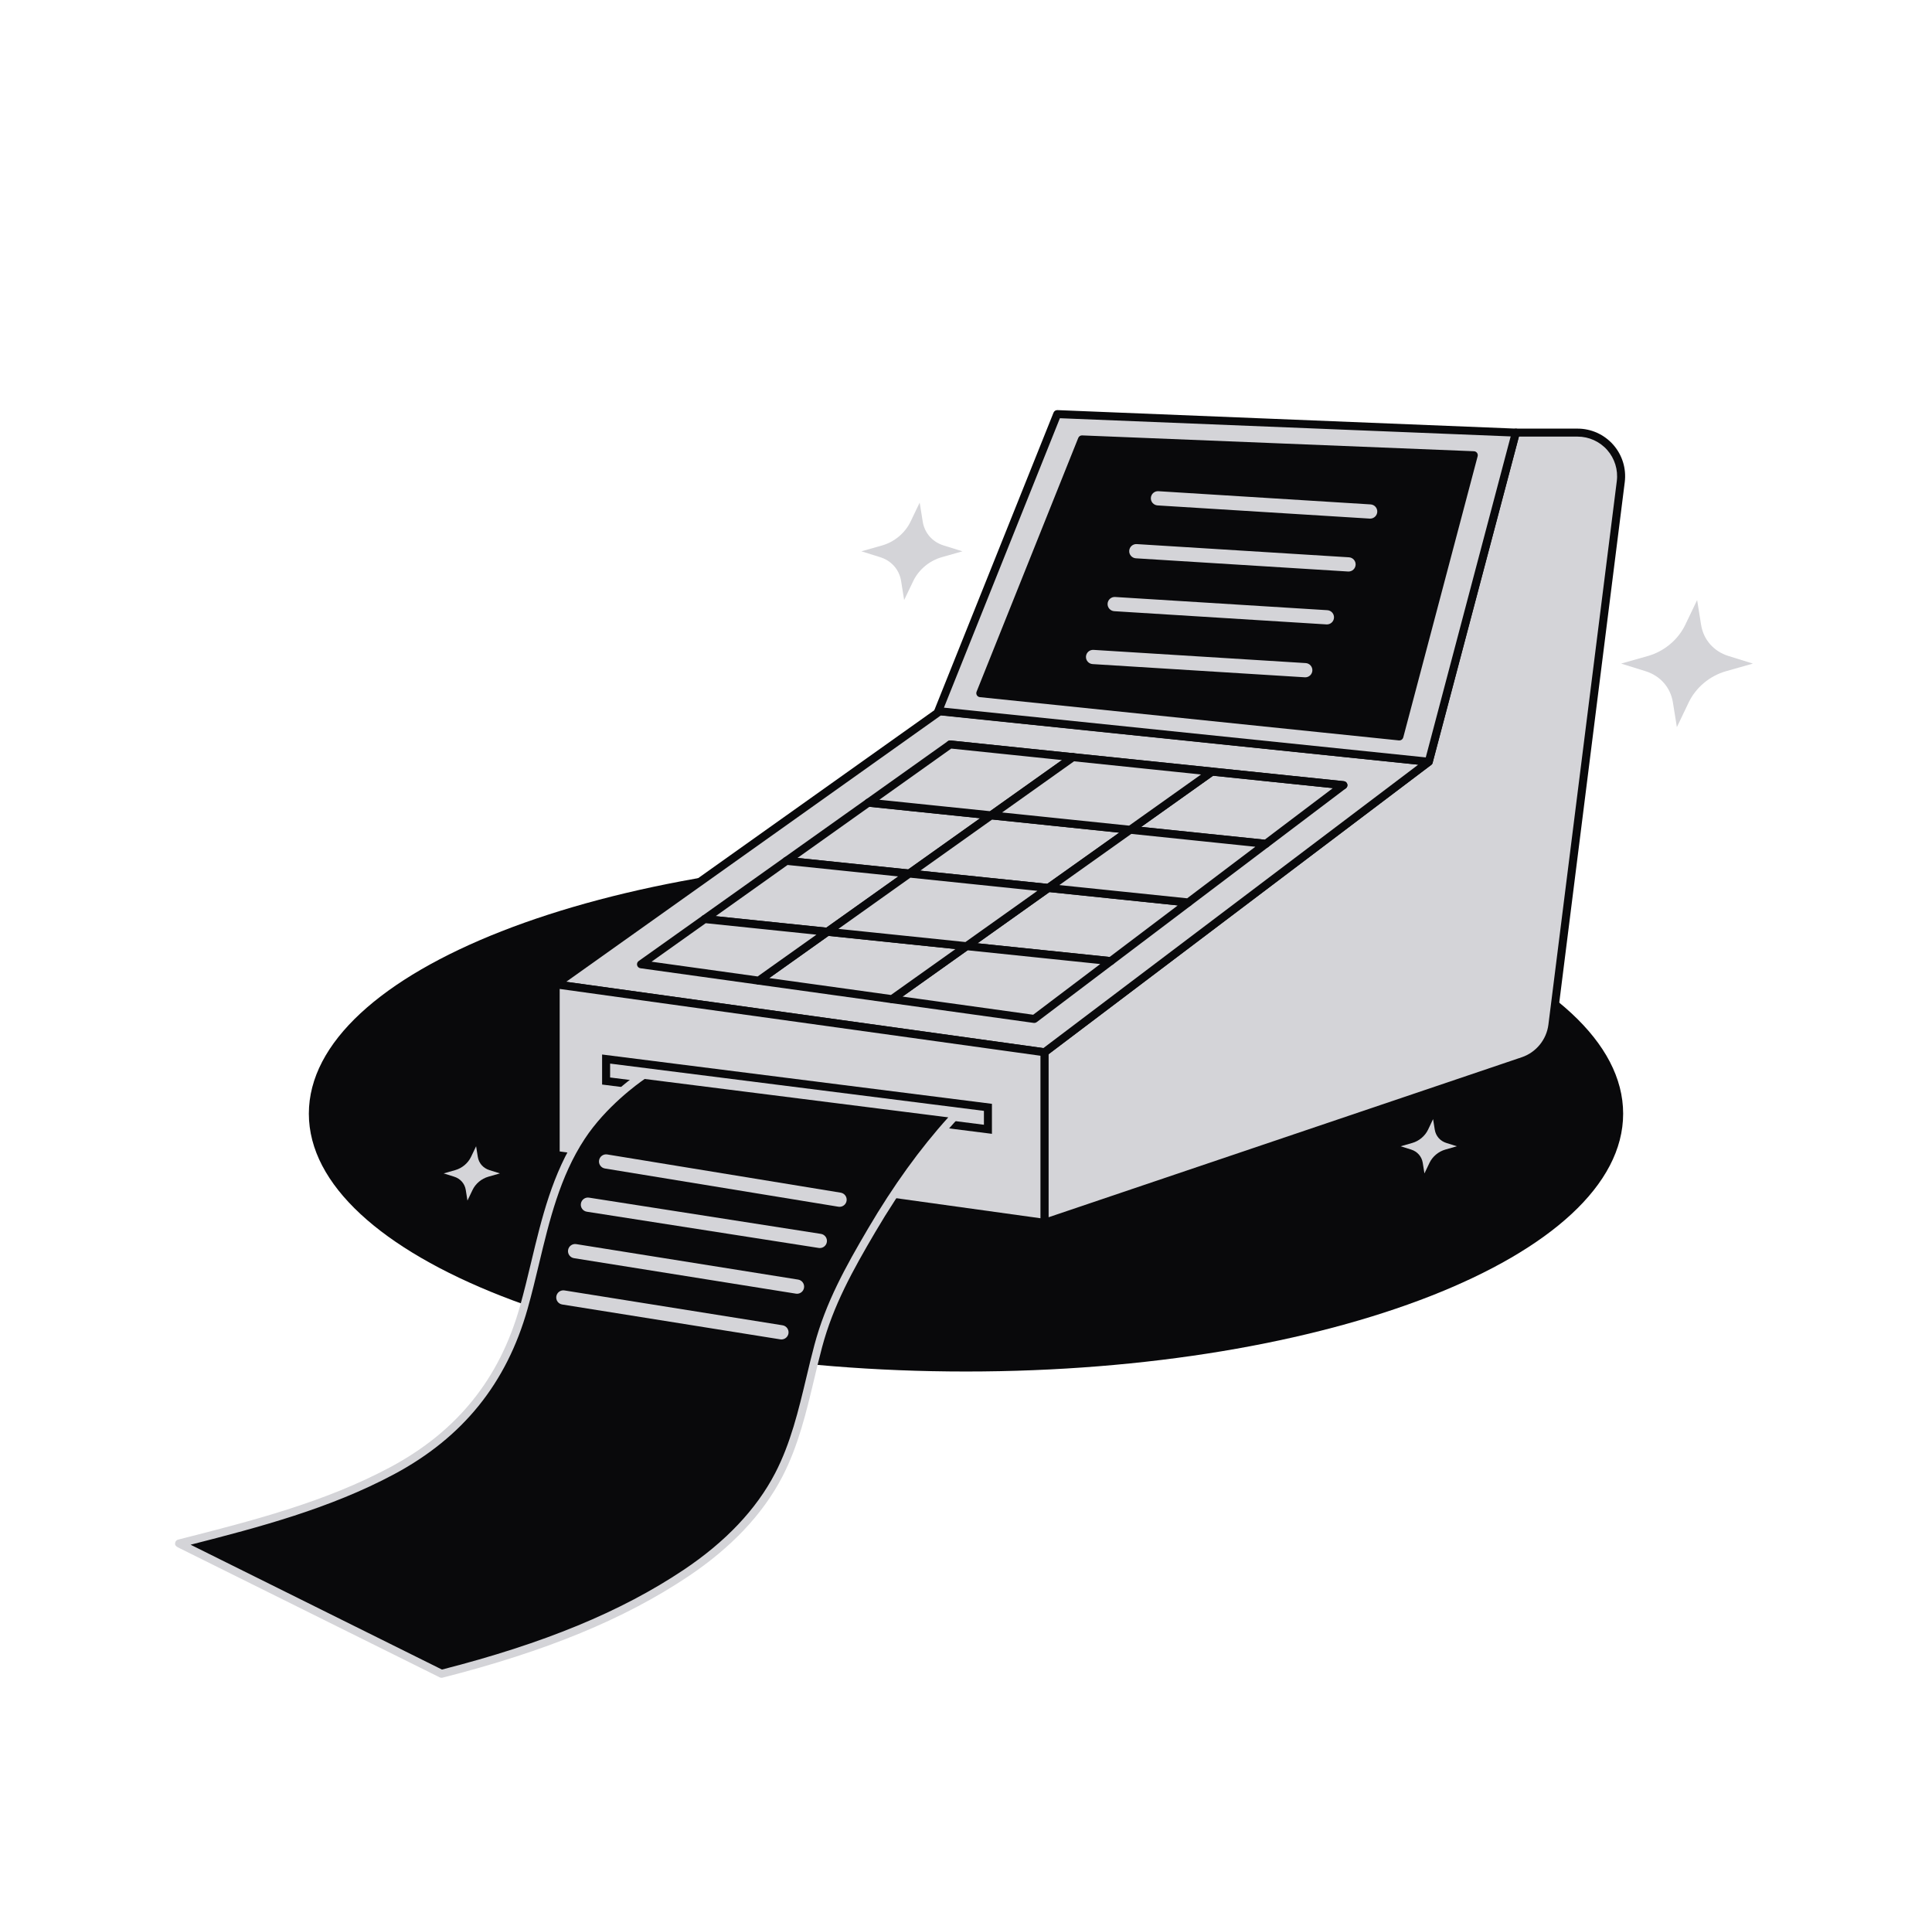 <svg width="201" height="200" viewBox="0 0 201 200" fill="none" xmlns="http://www.w3.org/2000/svg">
<path d="M100.5 142.668C138.259 142.668 168.868 130.66 168.868 115.848C168.868 101.035 138.259 89.027 100.5 89.027C62.741 89.027 32.132 101.035 32.132 115.848C32.132 130.66 62.741 142.668 100.5 142.668Z" fill="#09090B"/>
<path d="M168.622 50.099L161.506 106.642C161.289 108.366 160.106 109.812 158.461 110.369L108.663 127.205V109.46L148.643 79.238L157.702 45.001H164.124C166.852 45.001 168.963 47.394 168.622 50.099Z" fill="#D4D4D8"/>
<path d="M108.663 127.623C108.578 127.623 108.493 127.597 108.42 127.545C108.311 127.467 108.246 127.341 108.246 127.206V109.462C108.246 109.33 108.307 109.208 108.411 109.13L148.278 78.993L157.3 44.895C157.348 44.712 157.513 44.586 157.704 44.586H164.126C165.546 44.586 166.898 45.197 167.837 46.262C168.776 47.327 169.213 48.745 169.035 50.153L161.919 106.695C161.683 108.564 160.378 110.162 158.593 110.766L108.796 127.601C108.754 127.616 108.707 127.623 108.663 127.623ZM109.08 109.667V126.625L158.326 109.975C159.809 109.473 160.896 108.145 161.091 106.59L168.207 50.047C168.356 48.877 167.991 47.697 167.211 46.81C166.43 45.925 165.306 45.417 164.124 45.417H158.022L149.046 79.345C149.022 79.436 148.969 79.516 148.894 79.571L109.08 109.667Z" fill="#09090B"/>
<path d="M108.665 109.462L57.811 102.396L97.791 73.972L148.644 79.238L108.665 109.462Z" fill="#D4D4D8"/>
<path d="M108.665 109.879C108.646 109.879 108.626 109.877 108.607 109.875L57.754 102.81C57.585 102.786 57.446 102.662 57.406 102.497C57.365 102.33 57.43 102.158 57.569 102.058L97.548 73.634C97.632 73.575 97.731 73.549 97.833 73.56L148.687 78.827C148.857 78.845 149 78.964 149.046 79.129C149.093 79.293 149.033 79.469 148.896 79.573L108.917 109.795C108.843 109.849 108.754 109.879 108.665 109.879ZM58.907 102.127L108.55 109.025L147.548 79.545L97.904 74.405L58.907 102.127Z" fill="#09090B"/>
<path d="M98.854 77.439L111.626 78.763L98.85 77.439H98.854Z" fill="#D4D4D8"/>
<path d="M111.628 79.18C111.613 79.18 111.598 79.18 111.585 79.178L98.809 77.854C98.589 77.832 98.424 77.639 98.435 77.419C98.448 77.184 98.661 77.002 98.896 77.027L111.67 78.351C111.9 78.375 112.065 78.578 112.043 78.808C112.018 79.019 111.837 79.18 111.628 79.18Z" fill="#09090B"/>
<path d="M139.763 81.676L131.696 87.776L117.583 86.314L126.094 80.263H126.096L139.763 81.676Z" fill="#D4D4D8"/>
<path d="M131.696 88.193C131.681 88.193 131.669 88.193 131.654 88.191L117.541 86.73C117.369 86.711 117.224 86.589 117.181 86.42C117.137 86.252 117.202 86.076 117.343 85.974L125.854 79.922C125.935 79.863 126.041 79.837 126.141 79.848L139.807 81.263C139.978 81.282 140.12 81.4 140.167 81.565C140.213 81.73 140.154 81.906 140.017 82.009L131.95 88.109C131.876 88.163 131.787 88.193 131.696 88.193ZM118.726 86.015L131.576 87.346L138.669 81.983L126.209 80.695L118.726 86.015Z" fill="#09090B"/>
<path d="M103.113 84.814L94.598 90.87L81.824 89.546L90.339 83.494L103.113 84.814Z" fill="#D4D4D8"/>
<path d="M94.598 91.287C94.583 91.287 94.57 91.287 94.556 91.285L81.781 89.961C81.609 89.943 81.465 89.82 81.422 89.652C81.378 89.483 81.443 89.307 81.583 89.206L90.098 83.154C90.181 83.094 90.281 83.069 90.382 83.08L103.156 84.4C103.328 84.419 103.472 84.541 103.515 84.709C103.559 84.878 103.494 85.054 103.354 85.156L94.839 91.211C94.769 91.259 94.683 91.287 94.598 91.287ZM82.967 89.246L94.485 90.439L101.972 85.115L90.454 83.924L82.967 89.246Z" fill="#09090B"/>
<path d="M94.598 90.871L86.083 96.925H86.082L73.311 95.601L81.824 89.547L94.598 90.871Z" fill="#D4D4D8"/>
<path d="M86.083 97.342C86.069 97.342 86.052 97.342 86.039 97.34L73.269 96.016C73.096 95.997 72.952 95.875 72.909 95.706C72.865 95.538 72.93 95.362 73.07 95.26L81.583 89.204C81.667 89.145 81.767 89.119 81.868 89.13L94.643 90.454C94.815 90.473 94.959 90.595 95.002 90.764C95.046 90.932 94.981 91.108 94.841 91.21L86.328 97.266C86.256 97.316 86.17 97.342 86.083 97.342ZM74.452 95.301L85.97 96.493L93.456 91.169L81.937 89.977L74.452 95.301Z" fill="#09090B"/>
<path d="M123.63 93.876L115.561 99.976L100.552 98.423L109.069 92.367L123.63 93.876Z" fill="#D4D4D8"/>
<path d="M115.561 100.393C115.546 100.393 115.533 100.393 115.519 100.392L100.511 98.838C100.339 98.819 100.194 98.697 100.152 98.529C100.109 98.36 100.172 98.184 100.313 98.082L108.828 92.027C108.911 91.968 109.011 91.942 109.113 91.953L123.674 93.462C123.844 93.481 123.987 93.599 124.033 93.764C124.08 93.929 124.02 94.105 123.883 94.208L115.815 100.308C115.739 100.364 115.65 100.393 115.561 100.393ZM101.694 98.123L115.441 99.547L122.535 94.184L109.181 92.801L101.694 98.123Z" fill="#09090B"/>
<path d="M115.561 99.976L107.602 105.992L92.798 103.935L100.552 98.422L115.561 99.976Z" fill="#D4D4D8"/>
<path d="M107.602 106.409C107.583 106.409 107.563 106.408 107.544 106.406L92.741 104.348C92.572 104.324 92.433 104.2 92.393 104.035C92.352 103.869 92.417 103.696 92.555 103.596L100.309 98.083C100.393 98.024 100.493 97.998 100.594 98.009L115.602 99.563C115.772 99.582 115.915 99.7 115.961 99.865C116.007 100.03 115.948 100.206 115.811 100.309L107.854 106.326C107.781 106.38 107.693 106.409 107.602 106.409ZM93.894 103.667L107.489 105.556L114.465 100.282L100.665 98.852L93.894 103.667Z" fill="#09090B"/>
<path d="M100.552 98.422L92.798 103.935L78.93 102.009L86.082 96.924H86.083L100.552 98.422Z" fill="#D4D4D8"/>
<path d="M92.798 104.352C92.78 104.352 92.759 104.35 92.741 104.348L78.872 102.422C78.704 102.398 78.565 102.274 78.524 102.109C78.483 101.943 78.548 101.771 78.687 101.671L85.839 96.585C85.92 96.526 86.026 96.5 86.126 96.511L100.594 98.01C100.767 98.028 100.911 98.15 100.954 98.319C100.998 98.487 100.933 98.663 100.793 98.765L93.039 104.278C92.969 104.326 92.885 104.352 92.798 104.352ZM80.026 101.741L92.691 103.5L99.409 98.722L86.194 97.354L80.026 101.741Z" fill="#09090B"/>
<path d="M86.082 96.924L78.93 102.009L66.689 100.307L73.311 95.6L86.082 96.924Z" fill="#D4D4D8"/>
<path d="M78.93 102.426C78.911 102.426 78.891 102.424 78.872 102.422L66.632 100.72C66.463 100.696 66.324 100.572 66.283 100.407C66.243 100.241 66.307 100.069 66.446 99.969L73.069 95.261C73.152 95.202 73.252 95.176 73.354 95.187L86.124 96.511C86.296 96.53 86.441 96.652 86.483 96.82C86.528 96.989 86.463 97.165 86.322 97.267L79.17 102.352C79.1 102.4 79.017 102.426 78.93 102.426ZM67.785 100.039L78.822 101.574L84.939 97.226L73.422 96.033L67.785 100.039Z" fill="#09090B"/>
<path d="M126.094 80.264L111.63 78.764L126.096 80.26H126.1L139.763 81.677L126.096 80.264H126.094Z" fill="#D4D4D8"/>
<path d="M139.765 82.093C139.75 82.093 139.735 82.093 139.722 82.091L126.067 80.678C126.063 80.678 126.057 80.678 126.054 80.676L111.587 79.176C111.357 79.152 111.193 78.949 111.215 78.719C111.237 78.489 111.444 78.325 111.672 78.347L111.689 78.349L126.13 79.843C126.133 79.843 126.139 79.843 126.143 79.845L139.807 81.261C140.037 81.286 140.202 81.489 140.18 81.719C140.156 81.934 139.974 82.093 139.765 82.093Z" fill="#09090B"/>
<path d="M97.611 73.971L109.991 43.074L157.702 45L148.644 79.239L97.611 73.971Z" fill="#D4D4D8"/>
<path d="M148.644 79.656C148.63 79.656 148.617 79.656 148.602 79.654L97.569 74.387C97.439 74.374 97.322 74.3 97.255 74.189C97.187 74.078 97.176 73.941 97.226 73.819L109.606 42.923C109.67 42.76 109.833 42.654 110.009 42.661L157.72 44.587C157.846 44.593 157.963 44.654 158.039 44.756C158.115 44.858 158.139 44.987 158.106 45.11L149.048 79.347C148.998 79.53 148.831 79.656 148.644 79.656ZM98.204 73.613L148.333 78.787L157.167 45.397L110.269 43.504L98.204 73.613Z" fill="#09090B"/>
<path d="M101.987 72.105L112.563 45.709L153.326 47.353L145.587 76.605L101.987 72.105Z" fill="#09090B"/>
<path d="M145.587 77.022C145.572 77.022 145.559 77.022 145.544 77.02L101.944 72.519C101.815 72.505 101.698 72.431 101.631 72.32C101.565 72.209 101.552 72.072 101.602 71.95L112.178 45.554C112.243 45.391 112.406 45.283 112.581 45.292L153.344 46.939C153.47 46.944 153.587 47.005 153.663 47.107C153.739 47.209 153.763 47.339 153.73 47.461L145.991 76.711C145.941 76.896 145.774 77.022 145.587 77.022ZM102.58 71.746L145.276 76.154L152.791 47.75L112.841 46.137L102.58 71.746Z" fill="#09090B"/>
<path d="M57.811 102.395V120.139L108.663 127.206V109.459L57.811 102.395Z" fill="#D4D4D8"/>
<path d="M108.663 127.622C108.644 127.622 108.624 127.621 108.606 127.619L57.754 120.554C57.548 120.526 57.394 120.348 57.394 120.141L57.393 102.397C57.393 102.276 57.444 102.161 57.535 102.082C57.626 102.002 57.746 101.967 57.867 101.984L108.718 109.048C108.924 109.076 109.078 109.254 109.078 109.461V127.206C109.078 127.326 109.026 127.441 108.935 127.521C108.861 127.585 108.763 127.622 108.663 127.622ZM58.228 119.776L108.246 126.726V109.822L58.228 102.872V119.776Z" fill="#09090B"/>
<path d="M102.781 115.19V117.472L63.057 112.449V110.166L102.781 115.19Z" fill="#D4D4D8"/>
<path d="M103.198 117.943L62.641 112.817V109.693L103.198 114.823V117.943ZM63.474 112.082L102.365 116.999V115.556L63.474 110.638V112.082Z" fill="#09090B"/>
<path d="M18.635 160.557C26.233 158.622 33.835 156.711 40.802 152.983C47.826 149.226 52.311 143.713 54.483 136.044C56.204 129.967 56.959 123.6 60.474 118.25C63.02 114.374 66.963 111.802 66.963 111.802L99.506 115.917C96.115 119.557 93.198 123.707 90.681 127.987C88.376 131.907 86.313 135.585 85.13 140.017C83.924 144.531 83.193 149.244 81.015 153.433C78.832 157.631 75.298 161.011 71.365 163.641C63.733 168.743 54.772 171.863 45.935 174.113C45.935 174.111 18.635 160.557 18.635 160.557Z" fill="#09090B"/>
<path d="M45.935 174.528C45.872 174.528 45.807 174.513 45.75 174.485L18.757 161.084C18.344 160.878 18.156 160.785 18.23 160.463C18.265 160.311 18.381 160.193 18.533 160.154L18.791 160.089C26.152 158.215 33.765 156.278 40.607 152.617C47.548 148.904 51.957 143.447 54.083 135.932C54.522 134.382 54.906 132.785 55.274 131.239C56.356 126.726 57.472 122.059 60.126 118.021C62.691 114.117 66.572 111.558 66.735 111.452C66.819 111.398 66.917 111.374 67.015 111.387L99.557 115.502C99.713 115.522 99.844 115.626 99.896 115.774C99.95 115.921 99.917 116.085 99.809 116.2C96.72 119.517 93.77 123.554 91.041 128.198C88.711 132.163 86.689 135.796 85.531 140.124C85.231 141.245 84.957 142.4 84.691 143.517C83.88 146.919 83.043 150.435 81.383 153.626C79.363 157.509 76.07 160.997 71.594 163.987C64.965 168.419 56.844 171.765 46.035 174.517C46.004 174.524 45.968 174.528 45.935 174.528ZM19.828 160.685C24.524 163.017 44.143 172.756 45.981 173.671C56.62 170.95 64.615 167.652 71.133 163.295C75.491 160.382 78.691 157 80.644 153.241C82.255 150.143 83.082 146.676 83.882 143.324C84.148 142.202 84.426 141.041 84.728 139.909C85.911 135.48 87.961 131.795 90.324 127.776C92.924 123.354 95.724 119.472 98.656 116.23L67.069 112.237C66.385 112.708 63.041 115.108 60.824 118.482C58.25 122.4 57.15 126.995 56.085 131.437C55.713 132.991 55.328 134.596 54.885 136.161C52.693 143.904 48.152 149.528 41 153.354C34.326 156.921 26.976 158.861 19.828 160.685Z" fill="#D4D4D8"/>
<path d="M117.583 86.315L109.069 92.367L94.598 90.871L103.113 84.815L117.583 86.315Z" fill="#D4D4D8"/>
<path d="M109.069 92.784C109.054 92.784 109.041 92.784 109.026 92.782L94.555 91.284C94.383 91.266 94.239 91.143 94.196 90.975C94.152 90.806 94.217 90.63 94.357 90.529L102.872 84.473C102.956 84.414 103.056 84.388 103.157 84.399L117.628 85.899C117.8 85.918 117.944 86.04 117.987 86.208C118.03 86.377 117.967 86.553 117.826 86.655L109.311 92.706C109.239 92.758 109.154 92.784 109.069 92.784ZM95.739 90.569L108.954 91.938L116.441 86.616L103.226 85.245L95.739 90.569Z" fill="#09090B"/>
<path d="M126.098 80.264V80.26H126.1" fill="#D4D4D8"/>
<path d="M126.098 80.678C125.869 80.678 125.681 80.493 125.681 80.263V80.261C125.681 80.032 125.869 79.845 126.098 79.845C126.328 79.845 126.517 80.032 126.517 80.261C126.517 80.43 126.417 80.574 126.274 80.641C126.219 80.665 126.159 80.678 126.098 80.678Z" fill="#09090B"/>
<path d="M111.626 78.763L103.113 84.814L90.339 83.494L98.85 77.439L111.626 78.763Z" fill="#D4D4D8"/>
<path d="M103.113 85.231C103.098 85.231 103.085 85.231 103.07 85.23L90.296 83.909C90.124 83.891 89.98 83.769 89.937 83.602C89.893 83.433 89.957 83.257 90.098 83.156L98.609 77.1C98.693 77.041 98.793 77.015 98.894 77.026L111.67 78.35C111.843 78.368 111.987 78.491 112.03 78.659C112.072 78.828 112.009 79.004 111.869 79.106L103.356 85.157C103.283 85.204 103.2 85.231 103.113 85.231ZM91.481 83.193L103 84.383L110.485 79.063L98.965 77.87L91.481 83.193Z" fill="#09090B"/>
<path d="M126.094 80.263L117.583 86.315L103.113 84.814L111.626 78.763H111.63L126.094 80.263Z" fill="#D4D4D8"/>
<path d="M117.583 86.732C117.569 86.732 117.556 86.732 117.541 86.73L103.07 85.23C102.898 85.211 102.754 85.089 102.711 84.92C102.667 84.752 102.731 84.576 102.872 84.474L111.385 78.422C111.467 78.363 111.572 78.337 111.672 78.348L126.139 79.848C126.311 79.867 126.456 79.989 126.498 80.157C126.543 80.326 126.478 80.502 126.337 80.604L117.826 86.656C117.754 86.706 117.67 86.732 117.583 86.732ZM104.256 84.515L117.47 85.885L124.954 80.563L111.741 79.193L104.256 84.515Z" fill="#09090B"/>
<path d="M131.696 87.776L123.63 93.876L109.069 92.366L117.583 86.314L131.696 87.776Z" fill="#D4D4D8"/>
<path d="M123.63 94.293C123.615 94.293 123.602 94.293 123.587 94.291L109.026 92.781C108.854 92.763 108.709 92.641 108.667 92.472C108.622 92.304 108.687 92.128 108.828 92.026L117.343 85.974C117.426 85.915 117.526 85.889 117.628 85.9L131.741 87.361C131.911 87.38 132.054 87.498 132.1 87.663C132.146 87.828 132.087 88.004 131.95 88.107L123.883 94.207C123.807 94.263 123.72 94.293 123.63 94.293ZM110.211 92.067L123.509 93.444L130.602 88.082L117.698 86.744L110.211 92.067Z" fill="#09090B"/>
<path d="M109.069 92.366L100.552 98.422L86.083 96.924L94.598 90.87L109.069 92.366Z" fill="#D4D4D8"/>
<path d="M100.552 98.839C100.537 98.839 100.524 98.839 100.509 98.837L86.041 97.339C85.868 97.32 85.724 97.198 85.681 97.03C85.637 96.861 85.702 96.685 85.843 96.583L94.356 90.528C94.439 90.469 94.539 90.443 94.641 90.454L109.111 91.952C109.283 91.97 109.428 92.093 109.47 92.261C109.515 92.43 109.45 92.606 109.309 92.707L100.794 98.763C100.724 98.811 100.639 98.839 100.552 98.839ZM87.226 96.624L100.439 97.993L107.926 92.668L94.711 91.3L87.226 96.624Z" fill="#09090B"/>
<path d="M142.546 53.948C142.531 53.948 142.515 53.948 142.5 53.946L120.426 52.574C120.019 52.548 119.707 52.196 119.733 51.789C119.759 51.381 120.109 51.07 120.519 51.096L142.594 52.47C143.002 52.496 143.313 52.848 143.287 53.255C143.261 53.646 142.935 53.948 142.546 53.948Z" fill="#D4D4D8"/>
<path d="M140.296 59.452C140.281 59.452 140.265 59.452 140.25 59.45L118.174 58.076C117.767 58.05 117.456 57.698 117.481 57.291C117.507 56.883 117.857 56.572 118.267 56.598L140.343 57.972C140.75 57.998 141.061 58.35 141.035 58.757C141.011 59.148 140.685 59.452 140.296 59.452Z" fill="#D4D4D8"/>
<path d="M87.346 125.535C87.307 125.535 87.267 125.532 87.226 125.526L62.937 121.55C62.533 121.484 62.259 121.104 62.326 120.7C62.393 120.297 62.772 120.022 63.176 120.089L87.465 124.065C87.868 124.132 88.143 124.511 88.076 124.915C88.017 125.276 87.704 125.535 87.346 125.535Z" fill="#D4D4D8"/>
<path d="M85.293 129.824C85.254 129.824 85.217 129.821 85.178 129.815L61.052 126.045C60.648 125.982 60.37 125.602 60.435 125.198C60.5 124.795 60.878 124.517 61.282 124.582L85.407 128.352C85.811 128.415 86.089 128.795 86.024 129.198C85.967 129.563 85.65 129.824 85.293 129.824Z" fill="#D4D4D8"/>
<path d="M82.92 134.579C82.882 134.579 82.843 134.575 82.802 134.569L59.717 130.879C59.313 130.814 59.037 130.434 59.102 130.03C59.167 129.627 59.546 129.351 59.95 129.416L83.035 133.106C83.439 133.171 83.715 133.551 83.65 133.955C83.593 134.319 83.278 134.579 82.92 134.579Z" fill="#D4D4D8"/>
<path d="M81.3 139.332C81.261 139.332 81.222 139.328 81.181 139.323L58.493 135.697C58.089 135.632 57.813 135.253 57.878 134.849C57.943 134.445 58.322 134.169 58.726 134.234L81.415 137.86C81.819 137.925 82.094 138.304 82.03 138.708C81.972 139.071 81.657 139.332 81.3 139.332Z" fill="#D4D4D8"/>
<path d="M138.046 64.954C138.031 64.954 138.015 64.954 138 64.952L115.924 63.578C115.517 63.552 115.206 63.2 115.231 62.793C115.257 62.385 115.607 62.074 116.017 62.1L138.093 63.474C138.5 63.5 138.811 63.852 138.785 64.259C138.761 64.652 138.435 64.954 138.046 64.954Z" fill="#D4D4D8"/>
<path d="M135.796 70.456C135.781 70.456 135.765 70.456 135.75 70.454L113.674 69.08C113.267 69.054 112.956 68.702 112.981 68.295C113.007 67.887 113.357 67.576 113.767 67.602L135.843 68.976C136.25 69.002 136.561 69.354 136.535 69.761C136.511 70.154 136.183 70.456 135.796 70.456Z" fill="#D4D4D8"/>
<path d="M176.565 62.419L176.978 64.999C177.226 66.545 178.287 67.756 179.815 68.234L182.365 69.028L179.561 69.823C177.883 70.3 176.435 71.51 175.693 73.058L174.457 75.638L174.043 73.058C173.794 71.511 172.733 70.3 171.206 69.823L168.657 69.028L171.459 68.234C173.137 67.756 174.585 66.547 175.328 64.999L176.565 62.419Z" fill="#D4D4D8"/>
<path d="M95.681 52.282L95.998 54.26C96.189 55.445 97.002 56.375 98.174 56.74L100.13 57.349L97.98 57.96C96.693 58.325 95.583 59.253 95.013 60.438L94.065 62.417L93.748 60.438C93.557 59.253 92.743 58.325 91.572 57.96L89.618 57.349L91.767 56.74C93.054 56.375 94.163 55.445 94.733 54.26L95.681 52.282Z" fill="#D4D4D8"/>
<path d="M149.094 116.412L149.27 117.516C149.378 118.175 149.831 118.694 150.483 118.897L151.572 119.238L150.376 119.579C149.657 119.782 149.039 120.301 148.722 120.96L148.194 122.064L148.019 120.96C147.911 120.301 147.459 119.782 146.807 119.579L145.719 119.238L146.917 118.897C147.635 118.694 148.252 118.175 148.569 117.516L149.094 116.412Z" fill="#D4D4D8"/>
<path d="M49.533 119.236L49.709 120.338C49.815 120.999 50.269 121.516 50.922 121.72L52.011 122.06L50.815 122.401C50.096 122.605 49.478 123.123 49.161 123.784L48.633 124.886L48.457 123.784C48.354 123.123 47.898 122.607 47.246 122.401L46.157 122.06L47.354 121.72C48.072 121.518 48.691 120.999 49.006 120.338L49.533 119.236Z" fill="#D4D4D8"/>
</svg>

